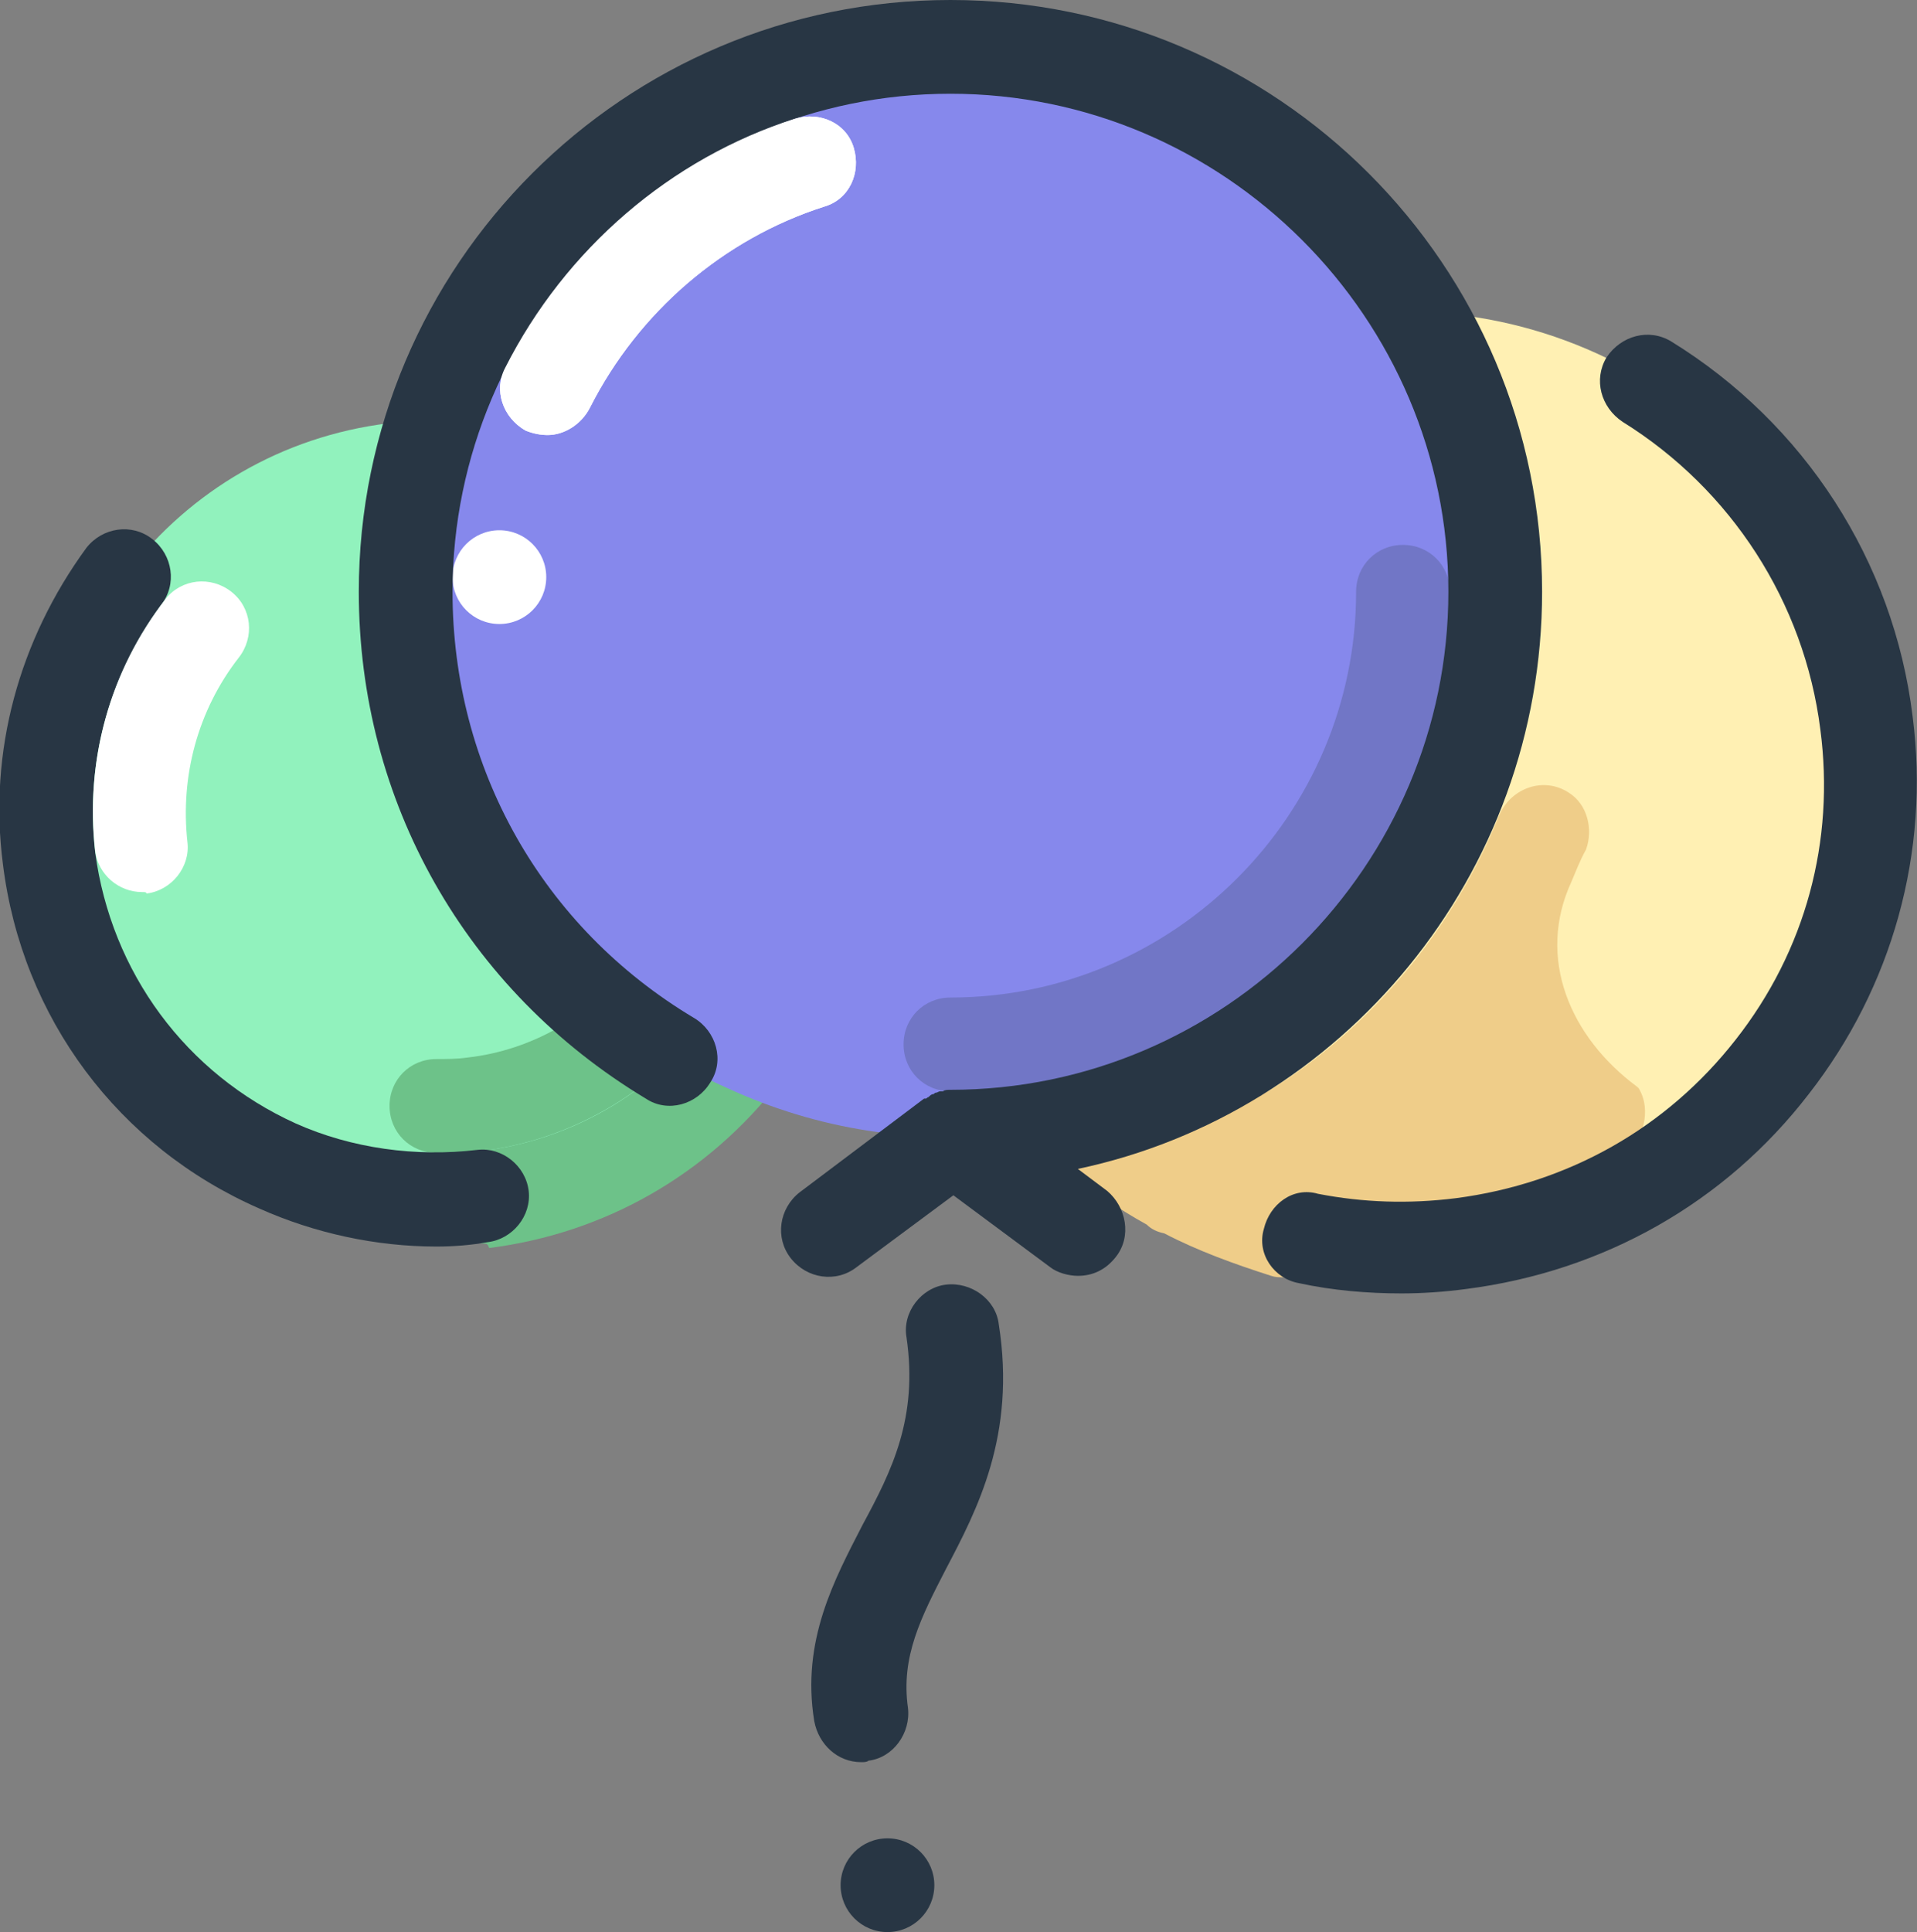 <?xml version="1.0" encoding="utf-8"?>
<!-- Generator: Adobe Illustrator 23.0.0, SVG Export Plug-In . SVG Version: 6.00 Build 0)  -->
<svg version="1.1" id="Layer_1" xmlns="http://www.w3.org/2000/svg" xmlns:xlink="http://www.w3.org/1999/xlink" x="0px" y="0px"
	 viewBox="0 0 130.9 131.9" style="enable-background:new 0 0 130.9 131.9;" xml:space="preserve">
<rect x="0" y="0" width="130.9" height="131.9" fill="#808080" stroke="none"/>
<style type="text/css">
	.st0{fill:#91F2BD;}
	.st1{fill:#6DC289;}
	.st2{fill:#283644;}
	.st3{fill:#FFFFFF;}
	.st4{fill:#FFF0B3;}
	.st5{fill:#EFCD89;}
	.st6{fill:#8688EC;}
	.st7{fill:#7176C6;}
</style>
<g>
	<g>
		<path class="st0" d="M56.2,52c1.8,14.6-8.5,27.9-23.1,29.7c-5,0.6-9.8-0.2-14.1-2.1c-8.2-3.6-14.4-11.4-15.5-21
			C1.6,44,11.9,30.7,26.5,28.9C41.1,27.1,54.4,37.4,56.2,52z"/>
	</g>
</g>
<g>
	<g>
		<path class="st1" d="M33.1,84.9c-1.6,0-3-1.2-3.2-2.8c-0.2-1.7,1.1-3.3,2.8-3.5c6.2-0.7,11.7-3.9,15.5-8.8
			c3.8-4.9,5.5-11.1,4.8-17.2c-0.2-1.7,1.1-3.3,2.8-3.5c1.7-0.2,3.3,1.1,3.5,2.8c1,7.9-1.2,15.7-6.1,22
			c-4.9,6.3-11.9,10.3-19.8,11.3C33.3,84.9,33.2,84.9,33.1,84.9z"/>
	</g>
</g>
<g>
	<g>
		<path class="st1" d="M29.8,78.7c-1.8,0-3.2-1.4-3.2-3.2c0-1.8,1.4-3.2,3.2-3.2c0.7,0,1.4,0,2.1-0.1c4.5-0.5,8.5-2.9,11.3-6.4
			c1.1-1.4,3.1-1.6,4.5-0.5c1.4,1.1,1.6,3.1,0.5,4.5c-3.8,4.9-9.4,8.1-15.5,8.8C31.7,78.6,30.8,78.7,29.8,78.7z"/>
	</g>
</g>
<g>
	<g>
		<path class="st2" d="M29.8,85.1c-4.1,0-8.3-0.9-12.1-2.6C8.1,78.3,1.5,69.5,0.2,59c-1-7.7,1.1-15.3,5.7-21.6
			c1.1-1.4,3.1-1.7,4.5-0.6c1.4,1.1,1.7,3.1,0.6,4.5c-3.6,4.9-5.2,10.8-4.5,16.9c1.1,8.2,6.2,15.1,13.7,18.5
			c3.8,1.7,8.2,2.3,12.4,1.8c1.7-0.2,3.3,1.1,3.5,2.8s-1.1,3.3-2.8,3.5C32.2,85,31,85.1,29.8,85.1z"/>
	</g>
</g>
<g>
	<g>
		<path class="st3" d="M9.7,60.9c-1.6,0-3-1.2-3.2-2.8c-0.7-6.2,1-12.3,4.8-17.2c1.1-1.4,3.1-1.6,4.5-0.5c1.4,1.1,1.6,3.1,0.5,4.5
			c-2.8,3.6-4,8.1-3.5,12.6c0.2,1.7-1.1,3.3-2.8,3.5C10,60.9,9.9,60.9,9.7,60.9z"/>
	</g>
</g>
<g>
	<g>
		<path class="st4" d="M126.4,44.1c5,16.9-4.7,34.7-21.6,39.7c-5.7,1.7-11.7,1.7-17.1,0.3c-10.4-2.8-19.3-10.7-22.5-21.8
			c-5-16.9,4.7-34.7,21.6-39.7S121.4,27.2,126.4,44.1z"/>
	</g>
</g>
<g>
	<g>
		<path class="st5" d="M111.9,74.3l-0.1-0.1c-4.6-3.4-6.9-8.8-4.5-14c0.3-0.7,0.6-1.5,1-2.2c0.5-1.4,0.1-3.1-1.2-3.9
			c-1.7-1.1-3.9-0.3-4.7,1.5c-3.2,7.9-8.7,14.5-15.8,18.9l0,0c-7.7-3.3-12.8-10.2-13.8-18.4c-0.2-1.7-1.7-3-3.4-2.9
			c-1.8,0.1-3.2,1.8-3,3.6c0.1,1,0.3,1.8,0.4,2.7c-0.9-0.5-2-0.6-3.1-0.1c-1.5,0.7-2,2.4-1.6,3.9c2.7,8.7,8.4,16,16.2,20.3
			c0.3,0.3,0.7,0.5,1.2,0.6c2.3,1.2,4.8,2.1,7.3,2.9c0.3,0.1,0.5,0.1,0.9,0.1c1.4,0,2.7-1,3.1-2.3c0.2-1,0-1.8-0.4-2.6
			c1.8,0.3,3.6,0.5,5.4,0.5c1.3,0,2.4-0.1,3.7-0.2c4-0.5,7.9-1.8,11.4-3.8C112.2,77.9,112.8,75.8,111.9,74.3z"/>
	</g>
</g>
<g>
	<g>
		<path class="st2" d="M95.7,88.3c-2.3,0-4.7-0.2-7-0.7c-1.7-0.3-2.9-2-2.4-3.7c0.4-1.7,2-2.9,3.7-2.4c3.1,0.6,6.2,0.7,9.4,0.3
			c7.7-1,14.4-4.8,19.1-10.8c4.8-6.1,6.8-13.6,5.8-21.2c-1.1-8.7-6.1-16.4-13.5-21c-1.5-1-2-2.9-1.1-4.4c1-1.5,2.9-2,4.4-1.1
			c9.1,5.6,15.2,15,16.5,25.6c1.2,9.3-1.4,18.5-7.1,25.8c-5.7,7.4-14,12.1-23.4,13.3C98.6,88.2,97.1,88.3,95.7,88.3z"/>
	</g>
</g>
<g>
	<g>
		<g>
			<path class="st6" d="M101.8,35.8c2.6,20.4-11.9,39-32.3,41.5c-7,0.9-13.7-0.2-19.8-3c-11.5-5.1-20.1-16-21.8-29.5
				c-2.6-20.4,11.9-39,32.3-41.5S99.4,15.4,101.8,35.8z"/>
		</g>
	</g>
</g>
<g>
	<g>
		<g>
			<path class="st7" d="M64.9,74.5c-1.8,0-3.2-1.4-3.2-3.2c0-1.8,1.4-3.2,3.2-3.2c15.2,0,27.7-12.4,27.7-27.7c0-1.8,1.4-3.2,3.2-3.2
				c1.8,0,3.2,1.4,3.2,3.2C98.9,59.1,83.6,74.5,64.9,74.5z"/>
		</g>
	</g>
</g>
<g>
	<g>
		<g>
			<path class="st3" d="M37.4,29.7c-0.5,0-1-0.1-1.5-0.3c-1.6-0.9-2.2-2.8-1.4-4.3c4.1-8.1,11.3-14.3,19.8-17c1.7-0.5,3.5,0.3,4,2
				c0.5,1.7-0.3,3.5-2,4c-6.9,2.2-12.7,7.2-16,13.7C39.7,29,38.5,29.7,37.4,29.7z"/>
		</g>
	</g>
</g>
<g>
	<g>
		<g>
			<g>
				<circle class="st3" cx="34.1" cy="39.4" r="3.2"/>
			</g>
		</g>
	</g>
</g>
<g>
	<path class="st2" d="M105.3,40.4C105.3,18.1,87.2,0,64.9,0S24.5,18.1,24.5,40.4c0,14.3,7.3,27.2,19.6,34.6c1.5,1,3.5,0.4,4.4-1.1
		c1-1.5,0.4-3.5-1.1-4.4C37,63.3,30.9,52.4,30.9,40.4c0-18.7,15.3-34,34-34s34,15.3,34,34s-15.3,34-34,34l0,0c-0.2,0-0.4,0-0.5,0.1
		c-0.1,0-0.1,0-0.2,0s-0.2,0.1-0.3,0.1c-0.1,0-0.1,0.1-0.2,0.1c-0.1,0-0.2,0.1-0.3,0.2c-0.1,0-0.1,0.1-0.2,0.1c0,0,0,0-0.1,0
		l-8.5,6.4c-1.4,1.1-1.7,3.1-0.6,4.5c1.1,1.4,3.1,1.7,4.5,0.6l6.6-4.9l6.6,4.9c0.5,0.4,1.3,0.6,1.9,0.6c1,0,1.9-0.4,2.6-1.3
		c1.1-1.4,0.7-3.4-0.6-4.5l-2-1.5C91.6,76,105.3,59.8,105.3,40.4z"/>
</g>
<g>
	<path class="st2" d="M58.8,120.3c-1.6,0-2.9-1.2-3.2-2.8c-0.9-5.5,1.4-9.7,3.3-13.4c2-3.7,3.8-7.3,3-12.8c-0.3-1.7,1-3.4,2.7-3.6
		c1.7-0.2,3.4,1,3.6,2.7c1.2,7.6-1.5,12.7-3.6,16.7c-1.7,3.3-3.1,6-2.6,9.5c0.2,1.7-1,3.4-2.7,3.6C59.2,120.3,59,120.3,58.8,120.3z"
		/>
</g>
<g>
	<circle class="st2" cx="60.6" cy="128.7" r="3.2"/>
</g>
<g>
	<g>
		<g>
			<path class="st3" d="M37.4,29.7c-0.5,0-1-0.1-1.5-0.3c-1.6-0.9-2.2-2.8-1.4-4.3c4.1-8.1,11.3-14.3,19.8-17c1.7-0.5,3.5,0.3,4,2
				c0.5,1.7-0.3,3.5-2,4c-6.9,2.2-12.7,7.2-16,13.7C39.7,29,38.5,29.7,37.4,29.7z"/>
		</g>
	</g>
</g>
</svg>
